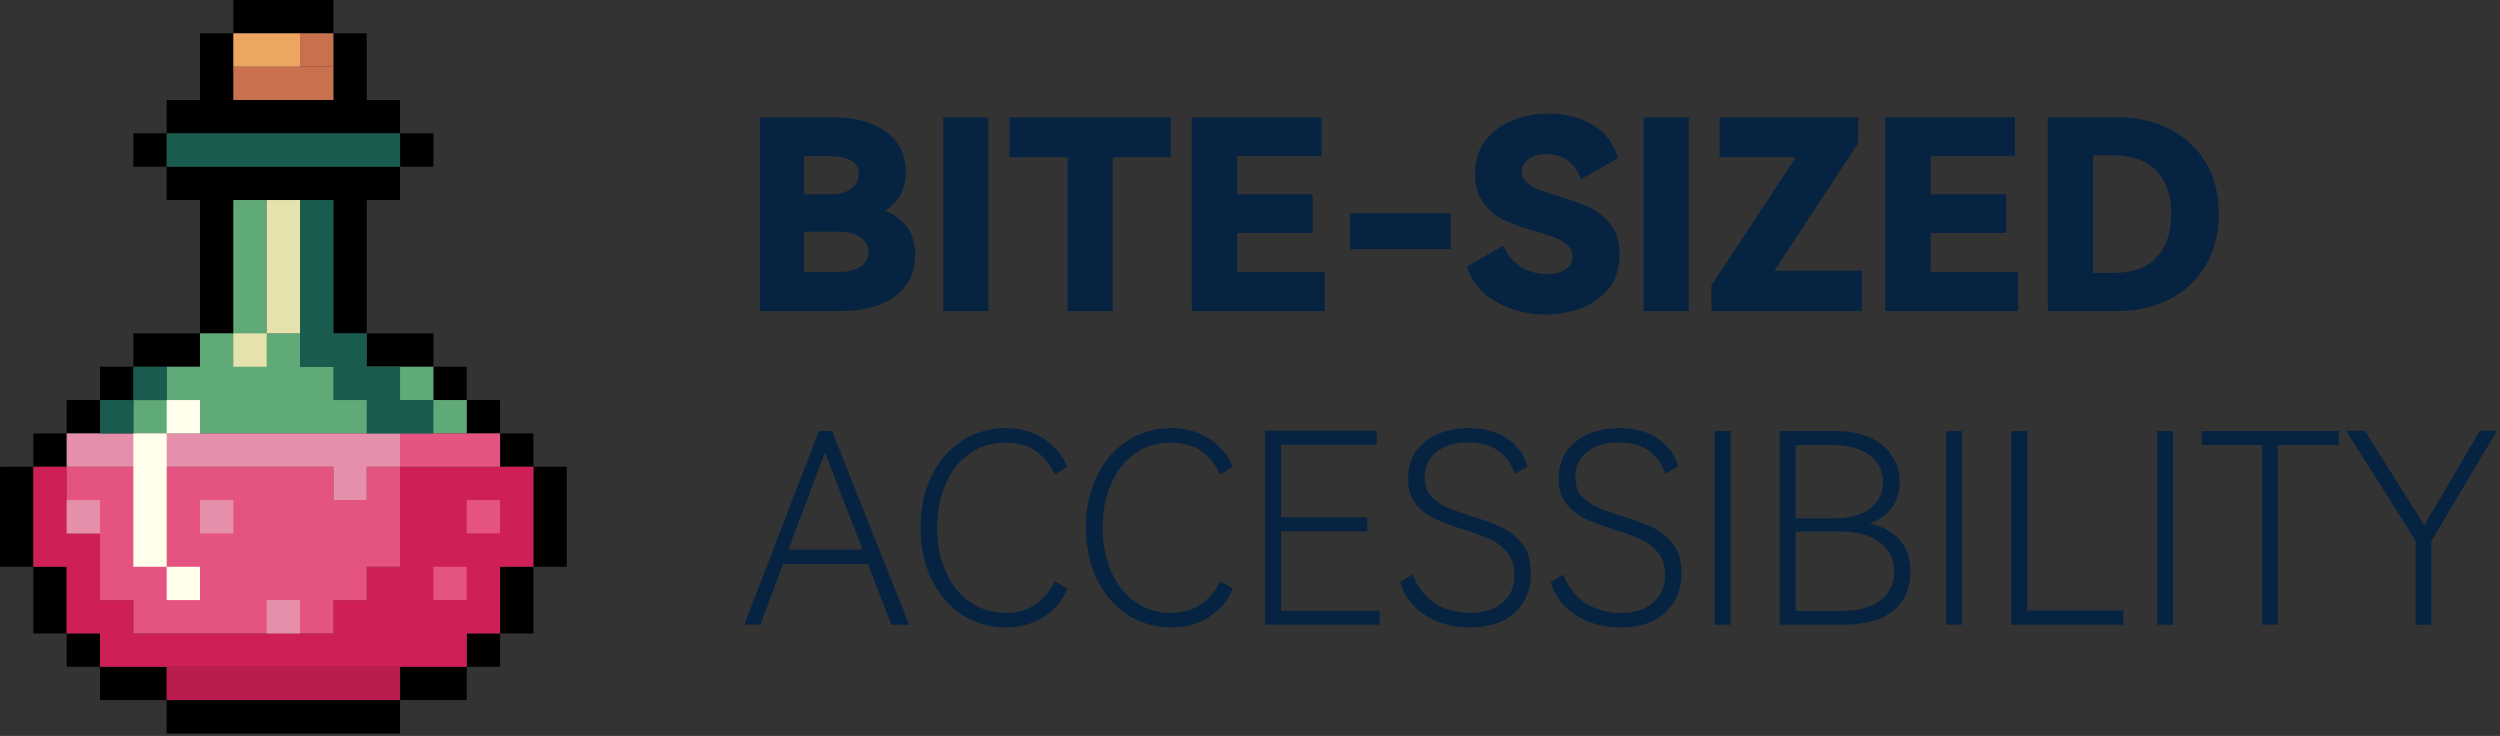 <?xml version="1.0" encoding="UTF-8" standalone="no"?>
<!DOCTYPE svg PUBLIC "-//W3C//DTD SVG 1.1//EN" "http://www.w3.org/Graphics/SVG/1.1/DTD/svg11.dtd">
<svg width="100%" height="100%" viewBox="0 0 231 68" version="1.1" xmlns="http://www.w3.org/2000/svg" xmlns:xlink="http://www.w3.org/1999/xlink" xml:space="preserve" xmlns:serif="http://www.serif.com/" style="fill-rule:evenodd;clip-rule:evenodd;stroke-linejoin:round;stroke-miterlimit:2;">
    <rect x="0" y="0" width="231" height="68" fill="#333333" stroke="none"/>
    <g>
        <path d="M36.966,64.691l-21.564,0l0,3.08l21.564,0l0,-3.08Zm-21.564,-3.081l-6.161,0l0,3.08l6.161,0l0,-3.08Zm27.725,0l-6.161,0l0,3.08l6.161,0l0,-3.08Zm3.08,-3.08l-3.08,0l0,3.08l3.08,0l0,-3.08Zm-36.966,0l-3.08,0l0,3.08l3.08,0l0,-3.08Zm40.046,-6.161l-3.08,0l0,6.161l3.08,0l0,-6.161Zm-43.127,0l-3.08,0l0,6.161l3.08,0l0,-6.161Zm46.208,-9.241l-3.08,0l0,9.241l3.08,0l0,-9.241Zm-49.288,0l-3.08,0l0,9.241l3.08,0l0,-9.241Zm46.207,-3.081l-3.08,0l0,3.081l3.08,0l0,-3.081Zm-43.127,0l-3.08,0l0,3.081l3.08,0l0,-3.081Zm40.047,-3.081l-3.08,0l0,3.08l3.08,0l0,-3.08Zm-36.966,0l-3.08,0l0,3.08l3.08,0l0,-3.08Zm33.886,-3.08l-3.08,0l0,3.08l3.08,0l0,-3.08Zm-30.806,0l-3.08,0l0,3.08l3.08,0l0,-3.08Zm6.162,-3.081l-6.161,0l0,3.08l6.161,0l0,-3.08Zm21.564,-0l-6.161,-0l0,3.08l6.161,0l0,-3.08Zm-6.161,-3.08l-3.081,-0l0,3.08l3.081,-0l0,-3.08Zm-18.484,-9.242l3.081,-0l0,12.322l3.08,-0l0,-12.322l9.242,-0l0,9.241l3.081,-0l0,-9.241l3.08,-0l0,-3.081l-21.564,-0l0,3.081Zm24.644,-6.161l-3.08,-0l0,3.08l3.08,-0l0,-3.08Zm-24.644,-0l-3.08,-0l0,3.08l3.08,-0l0,-3.08Zm6.161,-9.242l-3.08,-0l0,6.161l-3.081,-0l0,3.08l21.564,-0l0,-3.08l-3.08,-0l0,-6.161l-3.081,-0l0,6.161l-9.242,-0l0,-6.161l9.241,-0l0,-3.08l-9.241,-0l0,3.08Z"/>
        <path d="M12.322,58.53l-0,-3.081l-3.081,0l-0,-6.16l-3.08,0l-0,-6.161l-3.081,0l-0,9.241l3.081,0l-0,6.161l3.08,0l-0,3.08l33.886,0l0,-3.08l3.08,0l0,-6.161l3.081,0l0,-9.241l-12.322,0l0,9.241l-3.08,0l0,3.08l-3.081,0l0,3.081l-18.483,0Z" style="fill:#ce1f56;fill-rule:nonzero;"/>
        <rect x="15.402" y="61.61" width="21.564" height="3.08" style="fill:#ba1c4e;"/>
        <path d="M12.322,40.047l30.805,-0l-0,-3.081l-3.08,-0l-0,-3.08l-12.322,-0l-0,-3.081l-3.081,-0l-0,-12.322l-3.081,-0l-0,12.322l-3.08,-0l-0,3.081l-3.081,-0l-0,3.08l15.403,-0l-18.483,-0l-0,3.081Z" style="fill:#5faa77;fill-rule:nonzero;"/>
        <rect x="24.644" y="18.483" width="3.081" height="12.322" style="fill:#e6e2ad;"/>
        <rect x="21.563" y="30.805" width="3.08" height="3.08" style="fill:#e6e2ad;"/>
        <rect x="21.563" y="6.161" width="9.241" height="3.08" style="fill:#c9704f;"/>
        <rect x="27.725" y="3.08" width="3.08" height="3.08" style="fill:#c9704f;"/>
        <rect x="21.563" y="3.08" width="6.162" height="3.08" style="fill:#eda661;"/>
        <path d="M12.322,55.449l-0,3.081l18.483,0l0,-3.081l3.081,0l0,-3.08l3.08,0l0,-9.241l-3.08,0l0,3.08l-3.081,0l0,-3.08l-24.644,0l0,6.161l3.08,0l0,6.16l3.081,0Zm30.805,-3.08l-3.08,0l-0,3.08l3.08,0l-0,-3.08Zm3.08,-6.161l-3.08,0l-0,3.081l3.08,0l-0,-3.081Zm-0,-3.08l-0,-3.081l-9.241,0l-0,3.081l9.241,0Z" style="fill:#e55381;fill-rule:nonzero;"/>
        <path d="M27.725,55.449l-3.081,0l-0,3.08l3.081,0l0,-3.08Zm-6.162,-9.241l-3.08,0l0,3.08l3.08,0l0,-3.08Zm-12.322,0l-3.08,0l0,3.08l3.08,0l0,-3.08Zm-3.08,-3.08l24.644,0l-0,3.08l3.081,0l0,-3.08l3.08,0l0,-3.081l-30.805,0l0,3.081Z" style="fill:#e58faa;"/>
        <path d="M18.483,52.369l-3.081,0l0,3.08l3.081,0l0,-3.08Zm-6.161,-12.322l0,12.322l3.08,0l0,-12.322l-3.08,0Zm6.161,-3.081l-3.081,0l0,3.081l3.081,0l0,-3.081Z" style="fill:#ffffeb;fill-rule:nonzero;"/>
        <path d="M30.805,36.966l3.081,0l0,3.081l6.161,0l0,-3.081l-3.081,0l0,-3.08l-3.08,0l0,-3.081l-3.081,0l0,-12.322l-3.08,0l0,15.403l3.08,0l0,3.08Zm-18.483,0l-3.081,0l0,3.081l3.081,0l0,-3.081Zm3.08,-3.08l-3.08,0l0,3.08l3.08,0l0,-3.08Zm21.564,-18.484l0,-3.08l-21.564,0l0,3.08l21.564,0Z" style="fill:#195b4e;fill-rule:nonzero;"/>
    </g>
    <g transform="matrix(1.009,0,0,1.009,9.223,17.079)">
        <g transform="matrix(24.239,0,0,24.239,58.697,11.559)">
            <path d="M0.545,-0.379c0.076,0.031 0.114,0.086 0.114,0.166c0,0.067 -0.025,0.119 -0.075,0.157c-0.05,0.037 -0.119,0.056 -0.206,0.056l-0.306,-0l-0,-0.732l0.281,0c0.079,0 0.143,0.018 0.194,0.053c0.051,0.035 0.076,0.087 0.076,0.154c-0,0.065 -0.026,0.114 -0.078,0.146Zm-0.306,-0.206l-0,0.144l0.1,-0c0.033,-0 0.059,-0.007 0.078,-0.021c0.019,-0.014 0.029,-0.033 0.029,-0.056c-0,-0.022 -0.009,-0.039 -0.028,-0.05c-0.019,-0.011 -0.045,-0.017 -0.079,-0.017l-0.1,0Zm0.129,0.437c0.036,0 0.064,-0.006 0.084,-0.019c0.02,-0.013 0.03,-0.032 0.03,-0.056c-0,-0.024 -0.01,-0.043 -0.031,-0.056c-0.02,-0.014 -0.048,-0.021 -0.084,-0.021l-0.128,0l-0,0.152l0.129,0Z" style="fill:#062442;fill-rule:nonzero;"/>
        </g>
        <g transform="matrix(24.239,0,0,24.239,75.495,11.559)">
            <rect x="0.072" y="-0.732" width="0.171" height="0.732" style="fill:#062442;fill-rule:nonzero;"/>
        </g>
        <g transform="matrix(24.239,0,0,24.239,83.13,11.559)">
            <path d="M0.007,-0.732l0.61,0l0,0.151l-0.22,0l0,0.581l-0.17,-0l0,-0.581l-0.22,0l-0,-0.151Z" style="fill:#062442;fill-rule:nonzero;"/>
        </g>
        <g transform="matrix(24.239,0,0,24.239,98.256,11.559)">
            <path d="M0.529,-0.295l-0.286,0l0,0.147l0.331,0l-0,0.148l-0.502,-0l-0,-0.732l0.49,0l0,0.147l-0.319,0l-0,0.144l0.286,-0l-0,0.146Z" style="fill:#062442;fill-rule:nonzero;"/>
        </g>
        <g transform="matrix(24.239,0,0,24.239,113.138,11.559)">
            <rect x="0.056" y="-0.37" width="0.381" height="0.136" style="fill:#062442;fill-rule:nonzero;"/>
        </g>
        <g transform="matrix(24.239,0,0,24.239,125.064,11.559)">
            <path d="M0.582,-0.215c0,0.054 -0.014,0.098 -0.042,0.132c-0.029,0.034 -0.064,0.058 -0.107,0.074c-0.043,0.014 -0.086,0.022 -0.131,0.022c-0.067,-0 -0.129,-0.016 -0.185,-0.047c-0.056,-0.031 -0.093,-0.075 -0.112,-0.134l0.138,-0.079c0.015,0.034 0.036,0.06 0.065,0.079c0.028,0.019 0.061,0.028 0.1,0.028c0.029,-0 0.052,-0.006 0.07,-0.017c0.017,-0.011 0.026,-0.027 0.026,-0.048c0,-0.017 -0.006,-0.032 -0.018,-0.043c-0.012,-0.011 -0.027,-0.021 -0.045,-0.028c-0.018,-0.007 -0.043,-0.016 -0.076,-0.025c-0.048,-0.014 -0.087,-0.028 -0.117,-0.042c-0.031,-0.014 -0.057,-0.035 -0.079,-0.064c-0.022,-0.028 -0.033,-0.065 -0.033,-0.111c0,-0.051 0.013,-0.093 0.04,-0.127c0.026,-0.034 0.06,-0.059 0.103,-0.076c0.042,-0.017 0.087,-0.025 0.136,-0.025c0.064,0 0.12,0.015 0.168,0.044c0.048,0.029 0.079,0.071 0.093,0.125l-0.14,0.079c-0.011,-0.03 -0.027,-0.053 -0.049,-0.07c-0.023,-0.017 -0.05,-0.025 -0.082,-0.025c-0.027,0 -0.049,0.006 -0.066,0.019c-0.017,0.013 -0.026,0.029 -0.026,0.049c0,0.015 0.006,0.028 0.018,0.039c0.011,0.011 0.026,0.019 0.043,0.026c0.017,0.007 0.042,0.015 0.074,0.025c0.049,0.015 0.089,0.029 0.12,0.043c0.031,0.015 0.057,0.036 0.08,0.065c0.023,0.029 0.034,0.066 0.034,0.112Z" style="fill:#062442;fill-rule:nonzero;"/>
        </g>
        <g transform="matrix(24.239,0,0,24.239,139.632,11.559)">
            <rect x="0.072" y="-0.732" width="0.171" height="0.732" style="fill:#062442;fill-rule:nonzero;"/>
        </g>
        <g transform="matrix(24.239,0,0,24.239,147.267,11.559)">
            <path d="M0.568,-0.732l-0,0.097l-0.317,0.483l0.331,0l-0,0.152l-0.569,0l-0,-0.097l0.319,-0.484l-0.288,0l0,-0.151l0.524,0Z" style="fill:#062442;fill-rule:nonzero;"/>
        </g>
        <g transform="matrix(24.239,0,0,24.239,161.762,11.559)">
            <path d="M0.529,-0.295l-0.286,0l0,0.147l0.331,0l-0,0.148l-0.502,-0l-0,-0.732l0.49,0l0,0.147l-0.319,0l-0,0.144l0.286,-0l-0,0.146Z" style="fill:#062442;fill-rule:nonzero;"/>
        </g>
        <g transform="matrix(24.239,0,0,24.239,176.645,11.559)">
            <path d="M0.336,-0.732c0.071,0 0.136,0.014 0.194,0.043c0.058,0.029 0.104,0.07 0.137,0.125c0.034,0.055 0.051,0.121 0.051,0.197c-0,0.076 -0.017,0.142 -0.051,0.197c-0.033,0.055 -0.079,0.097 -0.137,0.126c-0.057,0.029 -0.122,0.044 -0.194,0.044l-0.264,-0l-0,-0.732l0.264,-0Zm-0.019,0.588c0.073,-0 0.128,-0.019 0.165,-0.058c0.037,-0.039 0.056,-0.094 0.056,-0.165c0,-0.071 -0.019,-0.125 -0.057,-0.164c-0.037,-0.038 -0.092,-0.057 -0.164,-0.057l-0.074,0l-0,0.444l0.074,-0Z" style="fill:#062442;fill-rule:nonzero;"/>
        </g>
        <g transform="matrix(24.239,0,0,24.239,58.697,40.287)">
            <path d="M0.345,-0.732l0.291,0.732l-0.067,-0l-0.089,-0.23l-0.32,0l-0.086,0.23l-0.061,-0l0.282,-0.732l0.05,0Zm0.115,0.448l-0.142,-0.367l-0.138,0.367l0.28,0Z" style="fill:#062442;fill-rule:nonzero;"/>
        </g>
        <g transform="matrix(24.239,0,0,24.239,73.798,40.287)">
            <path d="M0.377,-0.045c0.045,0 0.084,-0.011 0.114,-0.033c0.031,-0.021 0.055,-0.05 0.072,-0.087l0.048,0.028c-0.018,0.045 -0.047,0.08 -0.089,0.107c-0.041,0.027 -0.089,0.04 -0.144,0.04c-0.061,-0 -0.115,-0.016 -0.165,-0.047c-0.048,-0.032 -0.087,-0.077 -0.115,-0.134c-0.028,-0.057 -0.042,-0.123 -0.042,-0.196c0,-0.073 0.014,-0.138 0.042,-0.196c0.028,-0.057 0.067,-0.101 0.116,-0.133c0.049,-0.031 0.103,-0.047 0.164,-0.047c0.055,0 0.103,0.013 0.144,0.04c0.041,0.027 0.071,0.062 0.089,0.107l-0.048,0.028c-0.017,-0.037 -0.04,-0.066 -0.071,-0.088c-0.031,-0.021 -0.07,-0.032 -0.115,-0.032c-0.051,0 -0.095,0.013 -0.134,0.04c-0.039,0.027 -0.07,0.065 -0.091,0.114c-0.022,0.049 -0.033,0.104 -0.033,0.167c0,0.063 0.011,0.118 0.033,0.167c0.021,0.049 0.052,0.087 0.091,0.114c0.039,0.027 0.083,0.041 0.134,0.041Z" style="fill:#062442;fill-rule:nonzero;"/>
        </g>
        <g transform="matrix(24.239,0,0,24.239,88.948,40.287)">
            <path d="M0.377,-0.045c0.045,0 0.084,-0.011 0.114,-0.033c0.031,-0.021 0.055,-0.05 0.072,-0.087l0.048,0.028c-0.018,0.045 -0.047,0.08 -0.089,0.107c-0.041,0.027 -0.089,0.04 -0.144,0.04c-0.061,-0 -0.115,-0.016 -0.165,-0.047c-0.048,-0.032 -0.087,-0.077 -0.115,-0.134c-0.028,-0.057 -0.042,-0.123 -0.042,-0.196c0,-0.073 0.014,-0.138 0.042,-0.196c0.028,-0.057 0.067,-0.101 0.116,-0.133c0.049,-0.031 0.103,-0.047 0.164,-0.047c0.055,0 0.103,0.013 0.144,0.04c0.041,0.027 0.071,0.062 0.089,0.107l-0.048,0.028c-0.017,-0.037 -0.04,-0.066 -0.071,-0.088c-0.031,-0.021 -0.07,-0.032 -0.115,-0.032c-0.051,0 -0.095,0.013 -0.134,0.04c-0.039,0.027 -0.07,0.065 -0.091,0.114c-0.022,0.049 -0.033,0.104 -0.033,0.167c0,0.063 0.011,0.118 0.033,0.167c0.021,0.049 0.052,0.087 0.091,0.114c0.039,0.027 0.083,0.041 0.134,0.041Z" style="fill:#062442;fill-rule:nonzero;"/>
        </g>
        <g transform="matrix(24.239,0,0,24.239,104.461,40.287)">
            <path d="M0.479,-0.353l-0.326,0l-0,0.3l0.373,-0l0,0.053l-0.433,-0l-0,-0.733l0.422,0l0,0.053l-0.362,-0l-0,0.274l0.326,-0l-0,0.053Z" style="fill:#062442;fill-rule:nonzero;"/>
        </g>
        <g transform="matrix(24.239,0,0,24.239,118.495,40.287)">
            <path d="M0.518,-0.195c0,0.063 -0.021,0.113 -0.062,0.15c-0.041,0.037 -0.096,0.055 -0.167,0.055c-0.065,-0 -0.122,-0.015 -0.17,-0.046c-0.048,-0.031 -0.08,-0.073 -0.095,-0.126l0.048,-0.028c0.016,0.045 0.043,0.081 0.081,0.107c0.039,0.025 0.084,0.038 0.136,0.038c0.052,0 0.093,-0.013 0.122,-0.039c0.03,-0.025 0.045,-0.06 0.045,-0.105c0,-0.034 -0.009,-0.062 -0.026,-0.083c-0.017,-0.021 -0.039,-0.038 -0.065,-0.05c-0.025,-0.012 -0.06,-0.025 -0.103,-0.038c-0.046,-0.015 -0.083,-0.029 -0.11,-0.042c-0.027,-0.013 -0.051,-0.031 -0.07,-0.056c-0.019,-0.024 -0.028,-0.055 -0.028,-0.094c-0,-0.041 0.01,-0.075 0.03,-0.104c0.021,-0.029 0.048,-0.05 0.083,-0.065c0.035,-0.015 0.074,-0.022 0.116,-0.022c0.06,-0 0.109,0.014 0.148,0.041c0.039,0.028 0.064,0.063 0.074,0.104l-0.048,0.028c-0.011,-0.036 -0.032,-0.065 -0.062,-0.087c-0.029,-0.021 -0.067,-0.032 -0.114,-0.032c-0.048,-0 -0.087,0.012 -0.118,0.035c-0.031,0.023 -0.046,0.056 -0.046,0.097c-0,0.029 0.008,0.052 0.023,0.07c0.016,0.018 0.036,0.032 0.059,0.042c0.023,0.011 0.055,0.022 0.095,0.035c0.048,0.015 0.087,0.029 0.117,0.043c0.03,0.015 0.055,0.036 0.076,0.063c0.021,0.027 0.031,0.064 0.031,0.109Z" style="fill:#062442;fill-rule:nonzero;"/>
        </g>
        <g transform="matrix(24.239,0,0,24.239,132.287,40.287)">
            <path d="M0.518,-0.195c0,0.063 -0.021,0.113 -0.062,0.15c-0.041,0.037 -0.096,0.055 -0.167,0.055c-0.065,-0 -0.122,-0.015 -0.17,-0.046c-0.048,-0.031 -0.08,-0.073 -0.095,-0.126l0.048,-0.028c0.016,0.045 0.043,0.081 0.081,0.107c0.039,0.025 0.084,0.038 0.136,0.038c0.052,0 0.093,-0.013 0.122,-0.039c0.03,-0.025 0.045,-0.06 0.045,-0.105c0,-0.034 -0.009,-0.062 -0.026,-0.083c-0.017,-0.021 -0.039,-0.038 -0.065,-0.05c-0.025,-0.012 -0.06,-0.025 -0.103,-0.038c-0.046,-0.015 -0.083,-0.029 -0.11,-0.042c-0.027,-0.013 -0.051,-0.031 -0.07,-0.056c-0.019,-0.024 -0.028,-0.055 -0.028,-0.094c-0,-0.041 0.01,-0.075 0.03,-0.104c0.021,-0.029 0.048,-0.05 0.083,-0.065c0.035,-0.015 0.074,-0.022 0.116,-0.022c0.06,-0 0.109,0.014 0.148,0.041c0.039,0.028 0.064,0.063 0.074,0.104l-0.048,0.028c-0.011,-0.036 -0.032,-0.065 -0.062,-0.087c-0.029,-0.021 -0.067,-0.032 -0.114,-0.032c-0.048,-0 -0.087,0.012 -0.118,0.035c-0.031,0.023 -0.046,0.056 -0.046,0.097c-0,0.029 0.008,0.052 0.023,0.07c0.016,0.018 0.036,0.032 0.059,0.042c0.023,0.011 0.055,0.022 0.095,0.035c0.048,0.015 0.087,0.029 0.117,0.043c0.03,0.015 0.055,0.036 0.076,0.063c0.021,0.027 0.031,0.064 0.031,0.109Z" style="fill:#062442;fill-rule:nonzero;"/>
        </g>
        <g transform="matrix(24.239,0,0,24.239,145.619,40.287)">
            <rect x="0.093" y="-0.732" width="0.06" height="0.732" style="fill:#062442;fill-rule:nonzero;"/>
        </g>
        <g transform="matrix(24.239,0,0,24.239,151.582,40.287)">
            <path d="M0.433,-0.383c0.049,0.011 0.087,0.032 0.114,0.063c0.027,0.031 0.04,0.07 0.04,0.119c-0,0.063 -0.022,0.112 -0.065,0.148c-0.043,0.035 -0.108,0.053 -0.193,0.053l-0.236,0l0,-0.732l0.211,0c0.049,0 0.092,0.008 0.129,0.024c0.037,0.017 0.065,0.039 0.084,0.069c0.019,0.028 0.029,0.062 0.029,0.1c0,0.037 -0.01,0.069 -0.029,0.096c-0.019,0.027 -0.047,0.047 -0.084,0.06Zm-0.28,-0.296l0,0.277l0.142,0c0.06,0 0.106,-0.012 0.139,-0.037c0.033,-0.026 0.049,-0.059 0.049,-0.1c0,-0.042 -0.017,-0.076 -0.05,-0.101c-0.033,-0.026 -0.08,-0.039 -0.14,-0.039l-0.14,0Zm0.164,0.627c0.07,0 0.122,-0.013 0.157,-0.04c0.034,-0.027 0.051,-0.064 0.051,-0.109c0,-0.047 -0.018,-0.083 -0.053,-0.11c-0.035,-0.027 -0.085,-0.041 -0.15,-0.041l-0.169,0l-0,0.3l0.164,0Z" style="fill:#062442;fill-rule:nonzero;"/>
        </g>
        <g transform="matrix(24.239,0,0,24.239,166.828,40.287)">
            <rect x="0.093" y="-0.732" width="0.06" height="0.732" style="fill:#062442;fill-rule:nonzero;"/>
        </g>
        <g transform="matrix(24.239,0,0,24.239,172.791,40.287)">
            <path d="M0.093,-0.732l0.06,0l0,0.678l0.363,-0l0,0.054l-0.423,-0l-0,-0.732Z" style="fill:#062442;fill-rule:nonzero;"/>
        </g>
        <g transform="matrix(24.239,0,0,24.239,186.146,40.287)">
            <rect x="0.093" y="-0.732" width="0.06" height="0.732" style="fill:#062442;fill-rule:nonzero;"/>
        </g>
        <g transform="matrix(24.239,0,0,24.239,192.109,40.287)">
            <path d="M0.015,-0.732l0.518,0l0,0.053l-0.23,-0l-0,0.679l-0.059,-0l-0,-0.679l-0.229,-0l-0,-0.053Z" style="fill:#062442;fill-rule:nonzero;"/>
        </g>
        <g transform="matrix(24.239,0,0,24.239,205.392,40.287)">
            <path d="M0.308,-0.376l0.21,-0.357l0.065,0l-0.248,0.417l0,0.316l-0.06,-0l0,-0.318l-0.262,-0.415l0.071,0l0.224,0.357Z" style="fill:#062442;fill-rule:nonzero;"/>
        </g>
    </g>
</svg>
